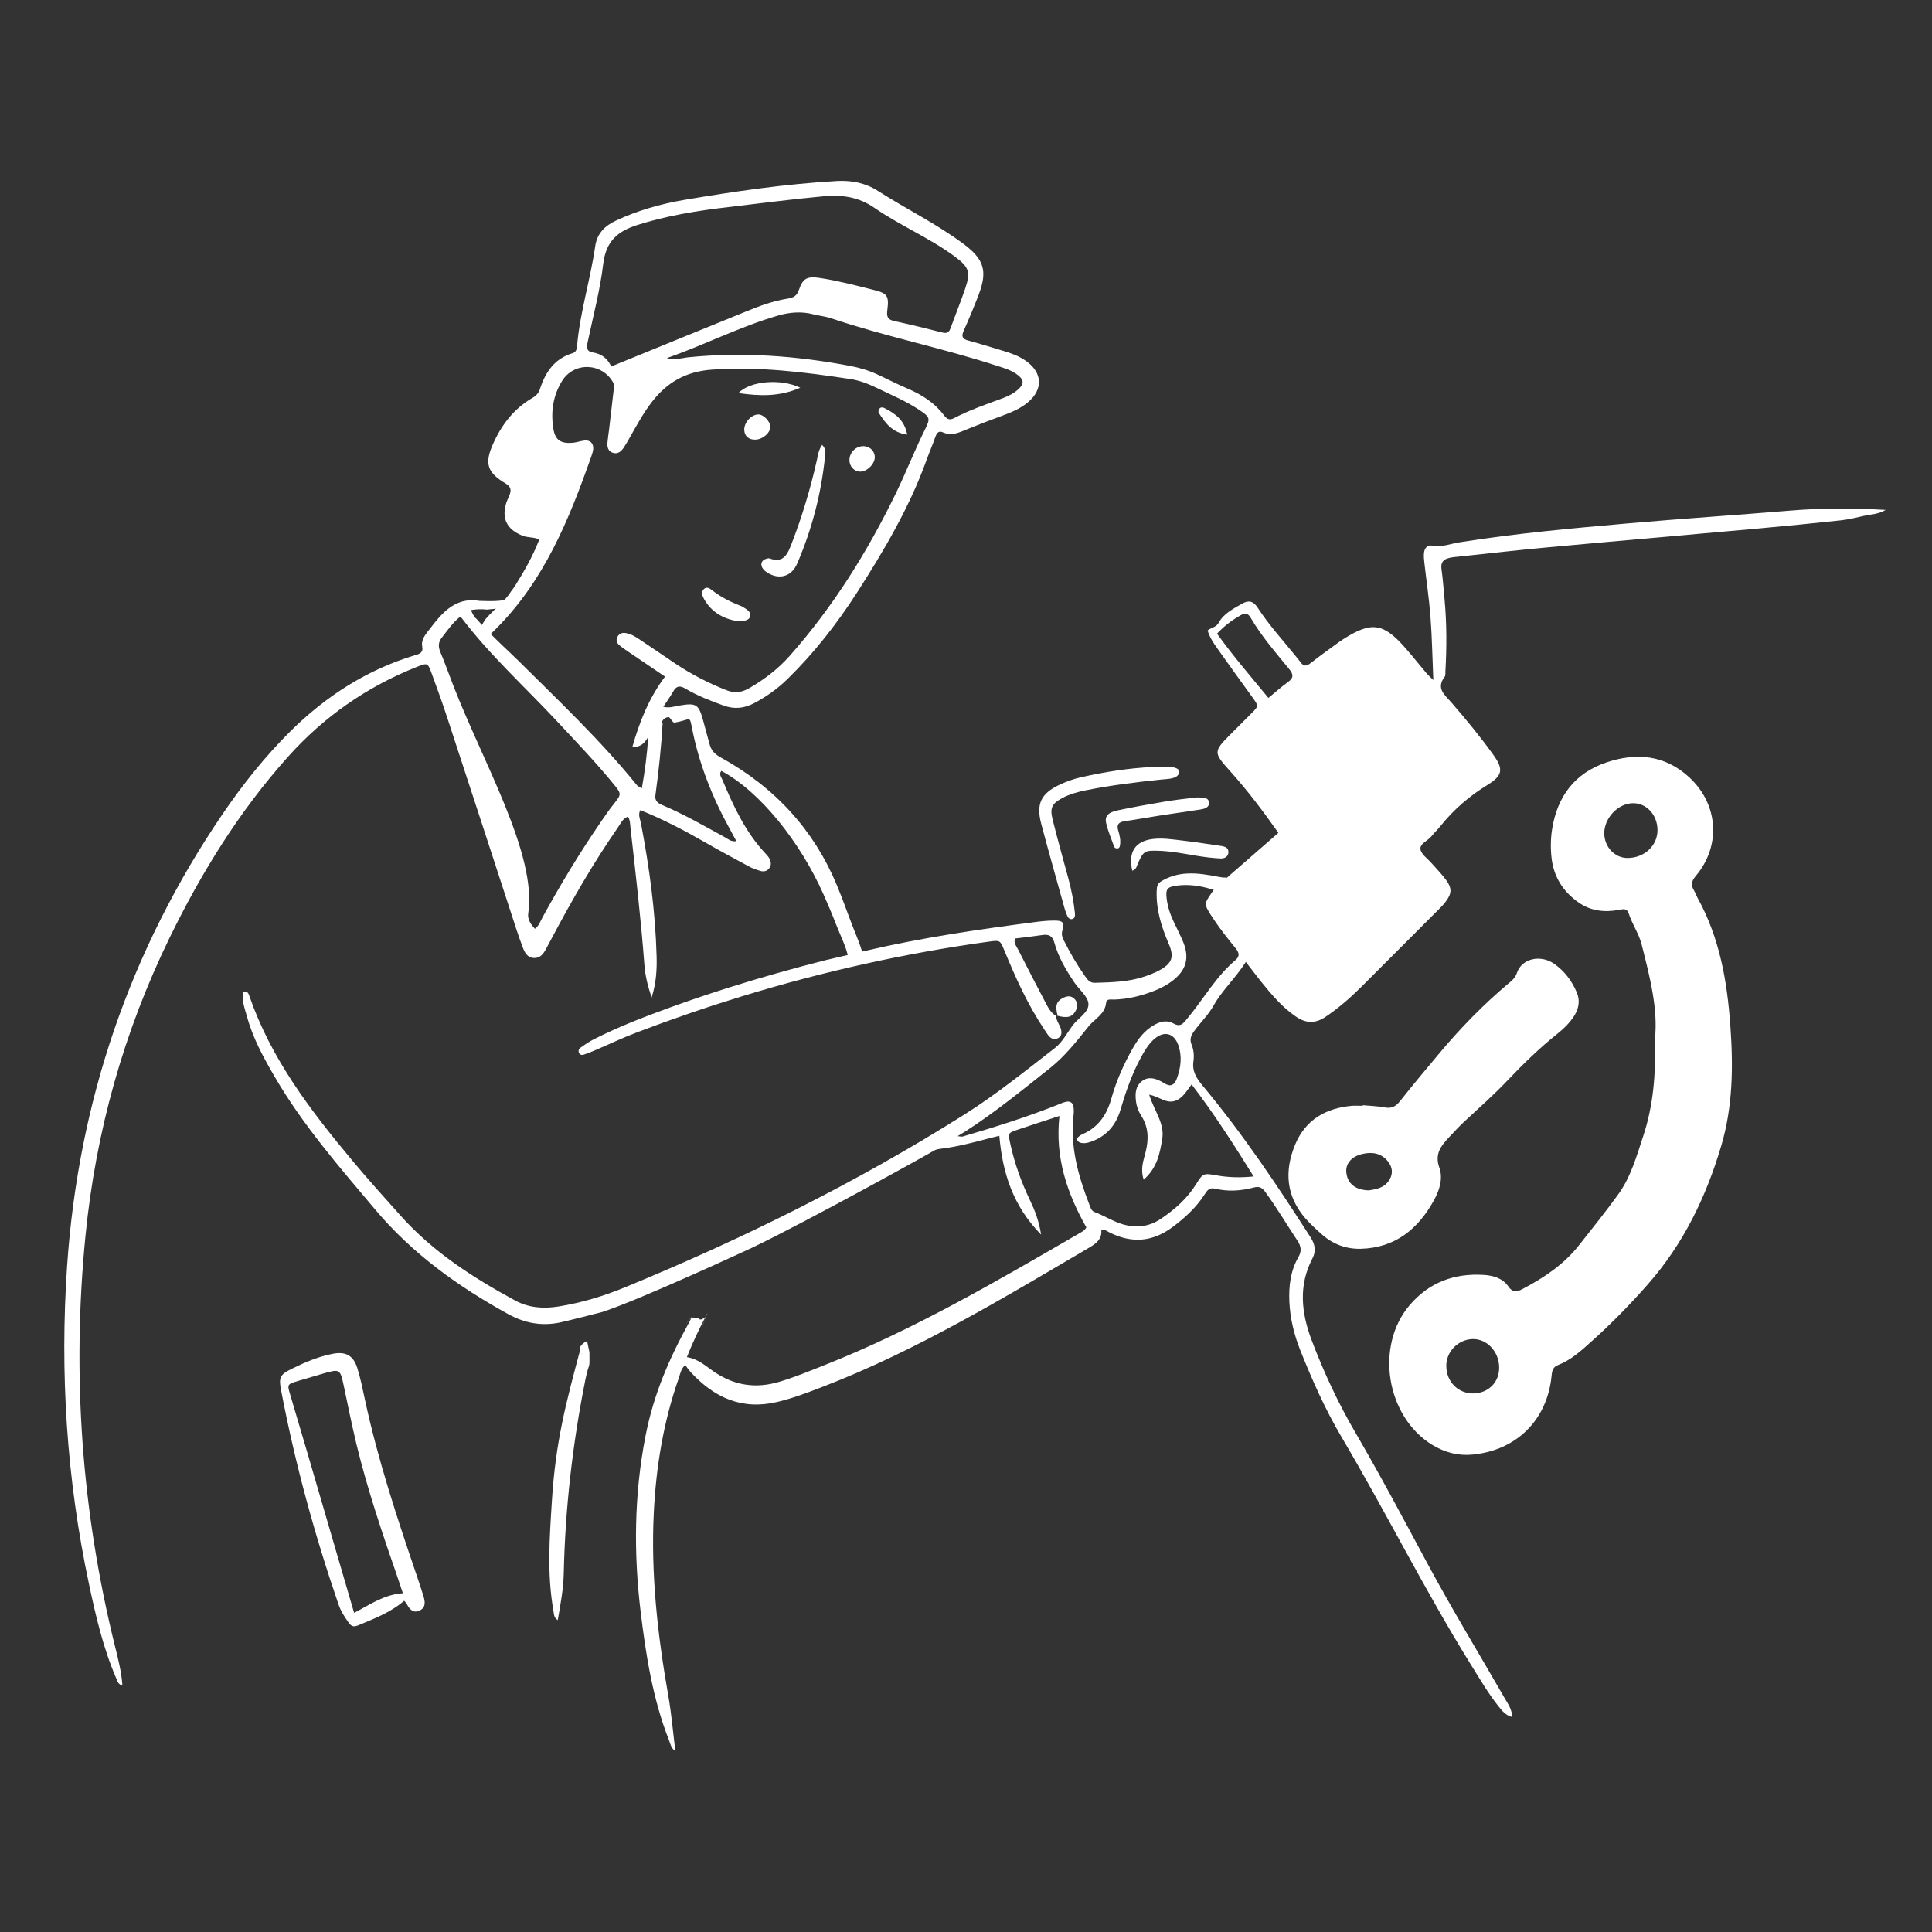<svg xmlns="http://www.w3.org/2000/svg" viewBox="0 0 250 250" width="250" height="250" preserveAspectRatio="xMidYMid meet" style="width: 100%; height: 100%; transform: translate3d(0px, 0px, 0px); content-visibility: visible;"><rect x="0" y="0" width="250" height="250" fill="#333333" stroke="none"/><defs><clipPath id="__lottie_element_89"><rect width="250" height="250" x="0" y="0"/></clipPath></defs><g clip-path="url(#__lottie_element_89)"><g transform="matrix(1,0,0,1,7.492,65.483)" opacity="1" style="display: block;"><g opacity="1" transform="matrix(1,0,0,1,118.38,80.68)"><path fill="rgb(255,255,255)" fill-opacity="1" d=" M-50.555,28.97 C-50.625,29.32 -50.62,27.88 -50.71,28.19 C-52.69,35.55 -53.98,40.45 -54.46,48.09 C-54.76,52.81 -55.1,57.54 -54.26,62.25 C-54.19,62.68 -54.22,63.16 -53.7,63.48 C-53.33,61.38 -52.96,59.37 -52.92,57.33 C-52.73,48.92 -51.77,40.59 -50.12,32.34 C-49.61,29.82 -49.56,31.375 -49.6,28.795 C-49.6,28.775 -49.895,27.49 -49.895,27.41 C-49.975,27.3 -51.497,28.212 -50.555,28.97z M-14.141,-22.514 C-14.341,-23.704 -14.074,-21.967 -14.204,-22.557 C-14.49,-23.892 -15.358,-25.723 -16.042,-27.622 C-16.611,-29.2 -17.199,-30.704 -17.61,-31.686 C-20.548,-38.714 -25.52,-44.25 -32.66,-48.18 C-33.42,-48.6 -33.85,-49.09 -34.06,-49.88 C-34.32,-50.87 -34.59,-51.85 -34.86,-52.83 C-35.46,-55.06 -35.76,-55.24 -38,-54.86 C-38.67,-54.74 -39.34,-54.48 -40.21,-54.75 C-40.46,-54.8 -41.41,-54.97 -41.63,-54.84 C-41.92,-54.67 -41.98,-54.28 -42,-53.94 C-42.04,-53.16 -41.98,-52.13 -41.98,-51.35 C-41.98,-51.27 -41.98,-51.19 -41.99,-51.11 C-41.99,-51.11 -41.98,-51.11 -41.98,-51.11 C-41.98,-51.03 -41.99,-50.94 -42,-50.86 C-42.12,-48.6 -42.42,-46.44 -42.82,-44.15 C-43.16,-44.36 -43.34,-44.42 -43.44,-44.54 C-48.19,-50.41 -53.68,-55.58 -59.02,-60.89 C-59.03,-60.89 -59.05,-60.9 -59.06,-60.91 C-59.12,-60.97 -59.2,-61.05 -59.27,-61.12 C-59.27,-61.12 -59.72,-61.56 -59.72,-61.56 C-60.89,-62.67 -62.76,-64.41 -64.21,-66.08 C-64.36,-66.19 -64.48,-66.34 -64.59,-66.53 C-64.6,-66.53 -64.6,-66.54 -64.6,-66.54 C-64.72,-66.74 -64.83,-66.97 -64.93,-67.22 C-64.17,-67.34 -63.55,-67.36 -62.86,-67.28 C-62.52,-67.33 -62.16,-67.34 -61.83,-67.38 C-61.41,-67.43 -60.55,-68.22 -59.92,-68.71 C-60.93,-68.31 -62.51,-68.37 -63.81,-68.41 C-66.41,-68.87 -68.12,-67.47 -69.61,-65.61 C-69.95,-65.19 -70.28,-64.76 -70.61,-64.33 C-71.01,-63.8 -71.37,-63.21 -71.24,-62.52 C-71.07,-61.66 -71.63,-61.54 -72.23,-61.36 C-78.44,-59.47 -83.73,-56.06 -88.32,-51.51 C-91.61,-48.24 -94.48,-44.63 -97.08,-40.81 C-109.09,-23.14 -115.73,-3.62 -117.19,17.66 C-118.13,31.5 -117.25,45.23 -114.36,58.8 C-113.48,62.96 -112.52,67.11 -110.82,71.04 C-110.67,71.39 -110.59,71.79 -110.03,71.95 C-110.16,70.17 -110.57,68.54 -110.98,66.92 C-115.32,49.41 -116.59,31.68 -114.81,13.73 C-113.47,0.24 -109.87,-12.63 -103.92,-24.83 C-99.8,-33.27 -94.9,-41.2 -88.61,-48.23 C-83.97,-53.42 -78.41,-57.29 -71.95,-59.86 C-70.55,-60.41 -70.53,-60.41 -70.03,-59.06 C-69.33,-57.15 -68.63,-55.23 -68,-53.3 C-64.99,-44.13 -62,-34.95 -59.01,-25.78 C-58.76,-25.04 -58.51,-24.31 -58.23,-23.58 C-57.97,-22.88 -57.62,-22.23 -56.76,-22.2 C-55.99,-22.17 -55.58,-22.71 -55.25,-23.31 C-54.99,-23.78 -54.75,-24.26 -54.49,-24.73 C-51.88,-29.66 -49.1,-34.49 -45.92,-39.08 C-45.57,-39.59 -45.31,-40.23 -44.61,-40.5 C-44.32,-40.01 -44.34,-39.52 -44.29,-39.05 C-43.62,-33.15 -42.94,-27.26 -42.49,-21.34 C-42.39,-19.97 -42.08,-18.65 -41.55,-17.08 C-40.94,-19.05 -40.86,-20.75 -40.91,-22.48 C-41.07,-28.25 -41.85,-33.94 -42.93,-39.61 C-43.04,-40.17 -43.34,-40.73 -43.02,-41.33 C-40.16,-40.19 -37.46,-38.78 -34.82,-37.27 C-32.89,-36.16 -30.94,-35.11 -28.99,-34.06 C-28.52,-33.8 -28,-33.62 -27.49,-33.47 C-27.07,-33.34 -26.63,-33.42 -26.35,-33.79 C-26.01,-34.22 -26.1,-34.7 -26.35,-35.14 C-26.47,-35.34 -26.64,-35.52 -26.8,-35.7 C-29.4,-38.46 -30.96,-41.83 -32.4,-45.27 C-32.55,-45.62 -32.88,-45.99 -32.53,-46.41 C-27.543,-43.76 -22.339,-37.237 -19.334,-30.483 C-18.827,-29.343 -18.26,-28.028 -17.749,-26.708 C-17.117,-25.075 -16.358,-23.61 -16.109,-22.279 C-15.981,-22.137 -14.843,-20.942 -14.463,-22.442 C-13.98,-22.84 -14.101,-21.724 -14.141,-22.514z M-46.5,-42.06 C-47.06,-41.36 -47.57,-40.61 -48.08,-39.87 C-50.83,-35.87 -53.34,-31.72 -55.67,-27.46 C-55.95,-26.95 -56.13,-26.36 -56.65,-25.98 C-57.22,-26.55 -57.63,-27.26 -57.52,-27.96 C-56.36,-35.58 -63.38,-47.53 -67.23,-57.49 C-67.79,-58.94 -68.31,-60.41 -68.91,-61.84 C-69.19,-62.53 -69.15,-63.09 -68.69,-63.67 C-67.96,-64.6 -67.29,-65.59 -66.4,-66.3 C-66.23,-66.23 -66.16,-66.22 -66.12,-66.18 C-62.46,-61.36 -57.97,-57.3 -53.85,-52.89 C-51.36,-50.22 -48.83,-47.59 -46.51,-44.75 C-45.41,-43.4 -45.43,-43.41 -46.5,-42.06z M-31.43,-38.88 C-31.16,-38.38 -30.89,-37.88 -30.59,-37.32 C-31.26,-37.21 -31.62,-37.57 -32.01,-37.79 C-34.69,-39.25 -37.33,-40.79 -40.14,-41.97 C-40.75,-42.23 -41.17,-42.53 -41.06,-43.28 C-40.64,-46.36 -40.31,-49.45 -40.13,-52.56 C-40.372,-52.788 -39.91,-53.34 -39.38,-53.37 C-39.15,-53.39 -38.848,-52.618 -38.608,-52.658 C-36.388,-53.008 -36.69,-53.74 -36.29,-51.75 C-35.37,-47.2 -33.68,-42.94 -31.43,-38.88z M105.77,-80.09 C98.78,-79.51 91.78,-79.05 84.8,-78.44 C77.51,-77.8 70.23,-77.14 63,-75.99 C61.83,-75.81 60.7,-75.32 59.46,-75.56 C58.81,-75.69 58.46,-75.21 58.39,-74.61 C58.35,-74.19 58.39,-73.77 58.44,-73.35 C58.7,-71.03 59.05,-68.71 59.23,-66.38 C59.43,-63.78 59.47,-61.17 59.6,-58.16 C59.12,-58.64 58.91,-58.82 58.73,-59.03 C57.8,-60.13 56.91,-61.26 55.96,-62.34 C53.12,-65.58 51.58,-65.78 47.91,-63.43 C47.76,-63.33 47.61,-63.24 47.46,-63.13 C46.21,-62.21 44.93,-61.31 43.71,-60.35 C43.16,-59.91 42.79,-59.93 42.4,-60.5 C42.23,-60.74 42.03,-60.96 41.84,-61.2 C40.15,-63.3 38.32,-65.29 36.85,-67.56 C36.32,-68.36 35.72,-68.54 34.88,-68.06 C33.73,-67.4 32.49,-66.79 31.84,-65.6 C31.5,-64.97 30.83,-64.95 30.39,-64.58 C30.68,-63.65 31.16,-62.95 31.64,-62.27 C33.13,-60.16 34.64,-58.07 36.15,-55.99 C37.01,-54.8 37.02,-54.81 36.04,-53.83 C35.19,-52.98 34.34,-52.13 33.49,-51.28 C31.11,-48.89 31.1,-48.83 33.32,-46.36 C35.56,-43.87 37.57,-41.2 39.55,-38.39 C37.58,-36.68 31.676,-31.526 31.24,-31.15 C31.24,-31.13 31.23,-31.1 31.23,-31.1 C29.92,-29.1 29.726,-29.396 31.21,-27.16 C32.069,-25.866 33.05,-24.65 34.03,-23.44 C34.5,-22.86 34.57,-22.41 33.98,-21.91 C31.43,-19.75 29.82,-16.82 27.71,-14.3 C27.21,-13.7 26.88,-13.23 25.98,-13.72 C24.91,-14.31 23.88,-13.85 22.96,-13.2 C21.96,-12.49 21.27,-11.51 20.67,-10.46 C19.52,-8.41 18.57,-6.28 17.94,-4.02 C17.36,-1.94 16.27,-0.32 14.25,0.58 C14.09,0.66 13.92,0.73 13.79,0.85 C13.62,1 13.38,1.17 13.56,1.44 C13.65,1.57 13.82,1.68 13.98,1.72 C14.53,1.84 15.04,1.69 15.55,1.48 C17.42,0.74 18.55,-0.66 19.11,-2.54 C19.79,-4.85 20.57,-7.11 21.71,-9.23 C22.19,-10.13 22.7,-11.02 23.48,-11.71 C24.75,-12.81 26.02,-12.51 26.59,-10.95 C27.12,-9.47 26.93,-7.99 26.39,-6.55 C26.11,-5.8 25.63,-5.48 24.86,-5.95 C24.71,-6.04 24.55,-6.13 24.39,-6.22 C23.55,-6.66 22.68,-6.89 21.86,-6.24 C21.08,-5.62 21.01,-4.71 21.11,-3.78 C21.18,-3.05 21.43,-2.37 21.82,-1.76 C22.76,-0.29 22.78,1.27 22.37,2.91 C22.1,4 21.66,5.08 22.12,6.48 C23.86,4.97 24.21,3.1 24.52,1.21 C24.85,-0.82 23.48,-2.4 22.83,-4.52 C24.16,-4.25 25.01,-3.35 26.14,-3.7 C27.2,-4.04 27.64,-4.98 28.32,-5.84 C31.23,-2.06 33.73,1.86 36.35,6.07 C34.58,6.25 33.07,6.2 31.55,5.93 C29.89,5.63 29.78,5.64 28.92,7.04 C27.76,8.92 26.16,10.33 24.35,11.55 C22.86,12.55 21.28,12.76 19.55,12.3 C18.2,11.93 17.04,11.15 15.75,10.67 C15.32,10.5 15.22,10.05 15.07,9.66 C13.63,5.94 12.57,2.15 13.05,-1.91 C13.09,-2.26 13.09,-2.63 13.03,-2.98 C12.95,-3.47 12.59,-3.7 12.11,-3.6 C11.71,-3.52 11.32,-3.34 10.93,-3.18 C6.92,-1.59 2.81,-0.3 -1.33,0.91 C-1.56,0.98 -3.79,0.48 -3.99,0.51 C-5.62,0.76 -5.67,1.22 -7.18,2.01 C-7.35,2.1 -7.52,2.2 -7.62,2.37 C-7.72,2.53 -7.73,2.77 -7.59,2.89 C-7.5,2.97 -7.38,2.99 -7.27,3.01 C-6.74,3.08 -6.2,3.06 -5.68,2.94 C-5.17,2.69 -4.64,2.54 -4.04,2.47 C-2.08,2.23 -0.16,1.74 1.75,1.23 C2.26,1.09 2.78,0.97 3.44,0.81 C3.85,5.56 5.17,9.86 8.85,13.6 C8.55,11.76 8.03,10.45 7.41,9.16 C6.27,6.77 5.38,4.3 4.83,1.7 C4.57,0.46 4.58,0.43 5.78,0.03 C7.52,-0.56 9.27,-1.12 11.22,-1.76 C10.62,3.63 12.22,8.27 14.7,12.66 C14.47,13.09 14.07,13.26 13.72,13.47 C3.03,19.66 -7.63,25.91 -19.15,30.47 C-21.11,31.25 -23.04,32.05 -25.06,32.65 C-27.99,33.52 -30.72,33.16 -33.3,31.46 C-34.44,30.71 -35.44,29.7 -36.99,29.45 C-36.268,27.621 -35.462,25.921 -34.608,24.282 C-33.949,23.017 -34.622,24.4 -34.685,24.633 C-35.402,26.633 -35.095,25.625 -34.645,24.515 C-34.615,24.135 -35.073,24.747 -35.373,24.537 C-35.473,24.467 -35.478,24.332 -35.598,24.352 C-36.068,24.412 -36.038,24.198 -36.308,24.488 C-36.288,24.498 -36.08,24.132 -36.06,24.152 C-36.45,24.692 -36.363,24.172 -36.713,24.652 C-38.059,26.513 -35.588,22.93 -36.675,24.905 C-39.302,29.68 -41.289,34.229 -42.35,39.69 C-43.82,47.23 -43.89,54.82 -42.97,62.43 C-42.28,68.09 -41.4,73.71 -39.29,79.06 C-39.11,79.51 -39.06,80.03 -38.48,80.43 C-38.79,77.97 -38.98,75.64 -39.38,73.35 C-40.77,65.47 -41.67,57.56 -41.27,49.55 C-40.98,43.66 -40.03,37.87 -38.08,32.28 C-37.86,31.67 -37.78,30.99 -37.21,30.47 C-36.99,30.76 -36.79,31.06 -36.56,31.32 C-33.52,34.66 -29.9,36.34 -25.3,35.25 C-23.25,34.77 -21.3,34.01 -19.34,33.26 C-7.2,28.57 3.88,21.85 15.05,15.29 C15.95,14.76 16.77,14.17 16.63,12.97 C17.14,12.91 17.42,13.18 17.73,13.33 C20.58,14.75 23.26,14.55 25.84,12.63 C27.44,11.44 28.89,10.11 29.98,8.43 C30.31,7.9 30.61,7.46 31.39,7.65 C33.05,8.06 34.73,7.93 36.37,7.5 C37.08,7.31 37.46,7.52 37.86,8.08 C39.34,10.12 40.63,12.28 42.02,14.38 C42.51,15.13 42.58,15.75 42.13,16.53 C41.11,18.3 40.89,20.25 40.97,22.26 C41.07,24.45 41.58,26.53 42.38,28.55 C43.92,32.4 45.59,36.18 47.7,39.75 C53.47,49.5 58.51,59.66 64.49,69.29 C65.63,71.12 66.72,72.99 68.07,74.68 C68.51,75.22 68.93,75.79 69.81,76.02 C69.77,75.01 69.27,74.34 68.86,73.63 C65.51,67.81 62.02,62.07 58.84,56.16 C55.78,50.46 52.74,44.74 49.48,39.15 C47.27,35.36 45.42,31.39 43.87,27.3 C42.53,23.77 42.11,20.2 43.96,16.67 C44.45,15.72 44.3,14.86 43.73,13.97 C39.39,7.21 34.93,0.53 29.77,-5.65 C28.97,-6.62 28.36,-7.52 28.56,-8.85 C28.66,-9.56 28.6,-10.31 28.32,-10.98 C28.02,-11.7 28.26,-12.21 28.68,-12.78 C29.5,-13.89 30.5,-14.85 31.18,-16.07 C32.3,-18.05 34.01,-19.6 35.34,-21.69 C36.06,-20.76 36.66,-19.96 37.28,-19.18 C38.64,-17.5 40.02,-15.84 41.83,-14.61 C43.14,-13.72 44.34,-13.7 45.65,-14.58 C47.3,-15.7 48.8,-16.99 50.2,-18.38 C53.51,-21.68 56.81,-25 60.12,-28.31 C60.5,-28.69 60.89,-29.07 61.21,-29.5 C61.99,-30.54 62.03,-31.22 61.26,-32.28 C60.69,-33.06 60.01,-33.74 59.38,-34.46 C58.87,-35.05 58.06,-35.59 57.94,-36.24 C57.81,-36.99 58.87,-37.35 59.35,-37.94 C59.72,-38.41 60.17,-38.82 60.54,-39.29 C62.25,-41.42 64.27,-43.16 66.6,-44.59 C68.58,-45.81 68.71,-46.62 67.35,-48.51 C65.67,-50.85 63.83,-53.07 61.95,-55.25 C61.11,-56.21 59.9,-57.07 61.06,-58.58 C61.19,-58.74 61.15,-59.05 61.16,-59.28 C61.34,-62.4 61.34,-65.52 61.05,-68.63 C60.92,-69.94 60.84,-71.26 60.65,-72.57 C60.54,-73.41 60.93,-73.8 61.66,-73.97 C62.07,-74.07 62.49,-74.1 62.9,-74.14 C66.78,-74.55 70.65,-75 74.53,-75.35 C83.55,-76.18 92.57,-76.95 101.58,-77.77 C105.16,-78.09 108.74,-78.45 112.32,-78.83 C113.33,-78.94 114.32,-79.19 115.31,-79.41 C116.22,-79.62 117.19,-79.61 118.13,-80.18 C113.92,-80.43 109.85,-80.43 105.77,-80.09z M40.77,-57.89 C39.94,-57.3 39.19,-56.61 38.26,-55.85 C35.97,-58.64 33.67,-61.3 31.61,-64.17 C32.64,-65.26 33.61,-65.95 34.66,-66.55 C35.23,-66.87 35.59,-66.86 35.96,-66.23 C37.36,-63.84 39.18,-61.75 40.92,-59.62 C41.52,-58.9 41.55,-58.45 40.77,-57.89z"/></g><g opacity="1" transform="matrix(1,0,0,1,193.587,77.397)"><path fill="rgb(255,255,255)" fill-opacity="1" d=" M22.83,-10.115 C22.42,-15.915 21.44,-21.525 18.59,-26.685 C18.42,-26.995 18.31,-27.345 18.12,-27.655 C17.7,-28.355 17.78,-28.845 18.36,-29.535 C21.66,-33.455 21.27,-38.815 17.51,-42.295 C14.34,-45.215 10.65,-45.525 6.77,-44.215 C2.7,-42.835 0.45,-39.835 -0.23,-35.635 C-0.43,-34.395 -0.45,-33.125 -0.31,-31.875 C-0.03,-29.395 1.19,-27.485 3.22,-26.075 C4.8,-24.985 6.56,-24.805 8.39,-25.135 C8.96,-25.245 9.46,-25.385 9.68,-24.665 C10.12,-23.295 10.98,-22.095 11.34,-20.695 C12.4,-16.505 13.5,-12.325 13.06,-8.375 C13.2,-3.835 12.85,0.215 11.55,4.135 C10.69,6.745 9.95,9.435 8.3,11.695 C6.69,13.925 4.96,16.075 3.25,18.245 C1.28,20.745 -1.3,22.465 -4.08,23.925 C-4.79,24.305 -5.34,24.415 -5.9,23.585 C-6.63,22.535 -7.82,22.175 -9.05,22.095 C-12.87,21.845 -16.14,23.045 -18.66,25.995 C-23.21,31.315 -21.69,40.495 -15.7,44.115 C-14.11,45.065 -12.39,45.525 -10.54,45.345 C-4.83,44.805 -0.84,40.835 -0.3,35.105 C-0.24,34.455 -0.12,34.005 0.56,33.745 C2.21,33.095 3.51,31.915 4.8,30.755 C7.4,28.435 9.82,25.955 12.12,23.345 C16.74,18.115 19.69,12.005 21.65,5.385 C23.15,0.315 23.21,-4.865 22.83,-10.115z M-10.28,37.425 C-12.33,37.525 -13.93,35.965 -13.93,33.855 C-13.94,32.015 -12.39,30.445 -10.53,30.395 C-8.69,30.345 -7.12,31.995 -7.09,34.025 C-7.05,35.905 -8.39,37.325 -10.28,37.425z M9.52,-31.855 C7.87,-31.855 6.54,-33.265 6.51,-35.025 C6.49,-37.015 8.29,-38.925 10.22,-38.945 C11.98,-38.965 13.38,-37.445 13.4,-35.495 C13.42,-33.465 11.71,-31.855 9.52,-31.855z"/></g><g opacity="1" transform="matrix(1,0,0,1,38.1,127.23)"><path fill="rgb(255,255,255)" fill-opacity="1" d=" M9.19,13.77 C8.92,12.91 8.64,12.06 8.35,11.21 C5.78,3.67 3.28,-3.89 1.61,-11.69 C1.32,-13.04 1.05,-14.39 0.64,-15.7 C0.12,-17.33 -0.87,-17.86 -2.55,-17.53 C-4.38,-17.17 -6.1,-16.45 -7.76,-15.63 C-9.36,-14.84 -9.55,-14.52 -9.22,-12.81 C-7.42,-3.39 -4.9,5.85 -1.78,14.92 C-1.49,15.77 -1,16.53 -0.47,17.26 C-0.15,17.7 0.14,17.86 0.72,17.62 C2.81,16.74 4.94,15.95 6.71,14.42 C6.83,14.57 6.97,14.69 7.05,14.85 C7.41,15.57 7.93,16.09 8.75,15.67 C9.55,15.26 9.41,14.49 9.19,13.77z M0.23,15.99 C-1.79,9.07 -3.76,2.3 -5.74,-4.46 C-6.5,-7.05 -7.27,-9.63 -8.03,-12.21 C-8.44,-13.58 -8.44,-13.59 -7.02,-14.02 C-5.93,-14.35 -4.84,-14.67 -3.75,-14.98 C-1.59,-15.6 -1.57,-15.57 -1.09,-13.3 C-0.56,-10.78 -0.05,-8.26 0.55,-5.76 C1.97,0.06 3.89,5.73 5.85,11.39 C6.06,12.01 6.26,12.63 6.54,13.45 C4.08,13.62 2.26,14.94 0.23,15.99z"/></g></g><g transform="matrix(1,0,0,1,165.922,123.243)" opacity="1" style="display: block;"><g opacity="1" transform="matrix(1,0,0,1,19.415,19.32)"><path fill="rgb(255,255,255)" fill-opacity="1" d=" M18.715,-14.1 C18.085,-15.62 17.105,-16.92 15.755,-17.86 C14.005,-19.07 11.555,-18.55 10.935,-16.63 C10.735,-16.02 10.275,-15.65 9.815,-15.27 C6.595,-12.56 3.675,-9.56 0.975,-6.34 C-0.765,-4.27 -2.495,-2.2 -4.165,-0.09 C-4.715,0.6 -5.245,0.91 -6.135,0.74 C-7.075,0.56 -8.035,0.54 -8.995,0.45 C-8.995,0.45 -8.995,0.53 -8.995,0.53 C-9.475,0.53 -9.955,0.49 -10.435,0.53 C-13.795,0.84 -16.385,2.32 -17.735,5.52 C-19.165,8.95 -18.925,12.21 -16.415,15.1 C-15.745,15.86 -14.985,16.55 -14.225,17.22 C-12.805,18.46 -11.125,19.07 -9.265,19.03 C-4.785,18.91 -1.825,16.47 0.245,12.7 C0.965,11.38 1.395,9.89 0.915,8.54 C0.275,6.74 1.135,5.7 2.175,4.59 C2.795,3.94 3.395,3.27 4.055,2.65 C5.975,0.86 7.965,-0.88 9.775,-2.8 C11.805,-4.93 13.905,-6.98 16.205,-8.81 C17.005,-9.45 17.735,-10.16 18.305,-11.02 C18.935,-11.98 19.165,-13.02 18.715,-14.1z M-5.525,10.07 C-6.175,11.18 -7.315,11.33 -8.205,11.47 C-9.985,11.43 -10.995,10.56 -11.125,9.13 C-11.235,7.98 -10.405,7.04 -8.955,6.74 C-7.705,6.47 -6.565,6.68 -5.735,7.73 C-5.175,8.43 -5.045,9.25 -5.525,10.07z"/></g></g><g transform="matrix(1,0,0,1,30.982,98.775)" opacity="1" style="display: block;"><g opacity="1" transform="matrix(1,0,0,1,64.6,43.513)"><path fill="rgb(255,255,255)" fill-opacity="1" d=" M41.06,-10.865 C41.06,-10.865 41.06,-10.845 41.06,-10.845 C41.08,-10.835 41.11,-10.815 41.13,-10.805 C41.13,-10.805 41.06,-10.865 41.06,-10.865z M62.99,-28.735 C62.73,-28.715 62.46,-28.765 62.17,-28.815 C60.81,-29.075 59.46,-29.325 58.07,-29.255 C56.84,-29.205 55.7,-28.865 54.66,-28.235 C54.18,-27.935 54.11,-27.595 54.09,-26.945 C54.02,-24.525 54.71,-22.355 55.64,-20.185 C56.41,-18.405 56.07,-17.595 54.34,-16.675 C53.76,-16.375 53.14,-16.135 52.52,-15.925 C50.44,-15.225 48.28,-15.175 46.12,-15.115 C45.45,-15.095 45.17,-15.475 44.85,-15.925 C43.81,-17.395 42.9,-18.945 42.1,-20.555 C41.89,-20.965 41.73,-21.345 41.89,-21.895 C42.17,-22.935 41.94,-23.165 40.86,-23.165 C40.08,-23.165 39.3,-23.095 38.53,-22.995 C31.1,-22.035 23.69,-20.955 16.38,-19.245 C16.38,-19.245 12.2,-18.265 12.2,-18.265 C12.2,-18.265 12.16,-18.255 12.16,-18.255 C12.16,-18.255 11.69,-18.145 11.69,-18.145 C11.69,-18.145 11.21,-18.035 11.21,-18.035 C7.079,-16.984 2.978,-15.833 -1.083,-14.556 C-3.707,-13.731 -6.313,-12.853 -8.9,-11.915 C-12.28,-10.685 -15.64,-9.395 -18.84,-7.755 C-19.42,-7.455 -19.97,-7.075 -20.5,-6.695 C-20.7,-6.555 -20.77,-6.275 -20.66,-6.045 C-20.55,-5.795 -20.29,-5.745 -20.06,-5.815 C-19.6,-5.965 -19.16,-6.135 -18.72,-6.325 C-16.85,-7.125 -15.01,-8.005 -13.1,-8.725 C-8.605,-10.434 -4.07,-11.991 0.505,-13.391 C10.921,-16.578 21.547,-18.951 32.4,-20.445 C33.83,-20.635 33.82,-20.635 34.37,-19.325 C35.83,-15.775 37.4,-12.285 39.55,-9.075 C39.75,-8.775 39.94,-8.465 40.17,-8.195 C40.48,-7.855 40.87,-7.735 41.31,-7.945 C41.76,-8.165 41.82,-8.575 41.73,-9.015 C41.6,-9.655 41.09,-10.165 41.06,-10.845 C40.38,-11.245 40.03,-11.925 39.69,-12.585 C38.49,-14.865 37.31,-17.155 36.14,-19.455 C35.93,-19.865 35.57,-20.245 35.75,-20.845 C36.92,-20.985 38.11,-21.115 39.29,-21.295 C40.12,-21.415 40.61,-21.205 40.85,-20.305 C41.37,-18.435 42.35,-16.785 43.42,-15.185 C44.05,-14.235 45.2,-13.355 45.26,-12.395 C45.33,-11.295 43.92,-10.545 43.21,-9.595 C42.47,-8.585 41.89,-7.415 40.88,-6.645 C37.04,-3.675 33.26,-0.615 29.14,1.975 C15.25,10.725 0.61,17.975 -14.55,24.225 C-17.37,25.395 -20.3,26.295 -23.33,26.775 C-25.29,27.085 -27.17,26.945 -28.93,25.995 C-34.38,23.035 -39.56,19.705 -43.74,15.025 C-45.86,12.655 -47.99,10.295 -50.02,7.855 C-55.42,1.385 -60.5,-5.275 -63.3,-13.365 C-63.41,-13.685 -63.52,-14.095 -64.08,-13.945 C-64.35,-12.865 -63.92,-11.835 -63.64,-10.815 C-62.89,-8.015 -61.51,-5.485 -60.06,-2.995 C-56.42,3.265 -51.7,8.685 -47.06,14.195 C-42.22,19.945 -36.29,24.205 -29.77,27.785 C-27.68,28.925 -25.52,29.325 -23.18,28.855 C-22.2,28.655 -17.84,27.535 -17.65,27.485 C-12.66,25.865 1.73,19.165 1.74,19.165 C9.31,15.525 24.94,6.835 25.3,6.595 C26.26,5.975 29.23,4.185 29.32,4.125 C33.16,1.665 36.69,-1.235 40.26,-4.055 C42.2,-5.595 43.73,-7.535 45.26,-9.455 C46.05,-10.455 47.41,-11.025 47.55,-12.555 C47.6,-13.085 48.22,-12.935 48.6,-12.945 C50.42,-13.005 52.16,-13.435 53.84,-14.105 C54.68,-14.435 55.47,-14.855 56.19,-15.415 C57.91,-16.765 58.35,-18.315 57.54,-20.345 C57.18,-21.235 56.73,-22.085 56.32,-22.955 C55.85,-23.935 55.51,-24.955 55.38,-26.035 C55.24,-27.245 55.45,-27.515 56.68,-27.685 C58.24,-27.895 59.77,-27.665 61.24,-27.205 C61.9,-27.055 61.9,-27.055 62.86,-27.025 C63.29,-27.015 63.92,-27.135 64.1,-27.585 C64.35,-28.205 63.77,-28.615 62.99,-28.735z"/></g><g opacity="1" transform="matrix(1,0,0,1,112.479,10.224)"><path fill="rgb(255,255,255)" fill-opacity="1" d=" M9.106,-8.988 C8.92,-8.183 7.624,-8.21 6.849,-8.13 C3.569,-7.79 0.297,-7.388 -2.938,-6.74 C-3.999,-6.527 -5.041,-6.247 -6,-5.733 C-7.34,-5.014 -7.63,-4.472 -7.255,-2.962 C-6.618,-0.404 -5.908,2.136 -5.216,4.68 C-4.822,6.129 -4.534,7.597 -4.375,9.09 C-4.337,9.447 -4.321,9.884 -4.795,9.939 C-5.1,9.974 -5.31,9.686 -5.415,9.38 C-5.494,9.154 -5.599,8.934 -5.663,8.704 C-6.69,5.009 -7.742,1.321 -8.724,-2.385 C-9.409,-4.973 -8.765,-6.322 -6.347,-7.458 C-5.485,-7.863 -4.568,-8.197 -3.641,-8.407 C-0.539,-9.109 2.599,-9.614 5.782,-9.755 C6.905,-9.805 9.409,-9.974 9.106,-8.988z"/></g><g opacity="1" transform="matrix(1,0,0,1,118.719,7.702)"><path fill="rgb(255,255,255)" fill-opacity="1" d=" M6.77,-2.509 C6.649,-1.9 6.091,-1.802 5.564,-1.719 C3.85,-1.449 2.131,-1.215 0.417,-0.95 C-1.12,-0.712 -2.65,-0.429 -4.189,-0.209 C-4.956,-0.098 -5.239,0.237 -5.001,1.001 C-4.805,1.63 -4.661,2.277 -4.78,2.943 C-4.808,3.105 -4.862,3.292 -5.103,3.307 C-5.303,3.319 -5.467,3.26 -5.531,3.082 C-5.893,2.07 -6.331,1.074 -6.567,0.032 C-6.77,-0.867 -6.313,-1.355 -5.095,-1.612 C-3.106,-2.032 -1.103,-2.393 0.902,-2.73 C2.258,-2.958 3.626,-3.12 4.993,-3.273 C5.4,-3.319 5.826,-3.264 6.234,-3.199 C6.554,-3.148 6.747,-2.914 6.77,-2.509z"/></g><g opacity="1" transform="matrix(1,0,0,1,121.491,11.763)"><path fill="rgb(255,255,255)" fill-opacity="1" d=" M-5.957,2.135 C-6.517,-0.252 -5.59,-1.677 -3.354,-1.965 C-2.034,-2.135 -0.73,-1.914 0.572,-1.767 C2.231,-1.579 3.881,-1.306 5.536,-1.072 C6.044,-1 6.518,-0.839 6.484,-0.227 C6.45,0.375 5.922,0.572 5.45,0.548 C4.441,0.499 3.431,0.373 2.433,0.211 C0.784,-0.058 -0.856,-0.393 -2.533,-0.447 C-4.369,-0.506 -4.504,-0.416 -5.24,1.214 C-5.38,1.525 -5.395,1.928 -5.957,2.135z"/></g><g opacity="1" transform="matrix(1,0,0,1,107.014,31.529)"><path fill="rgb(255,255,255)" fill-opacity="1" d=" M-1.195,1.121 C-1.195,1.121 -1.128,1.182 -1.128,1.182 C-1.489,-0.168 -1.314,-0.746 -0.407,-1.189 C0.115,-1.445 0.632,-1.489 1.059,-1.027 C1.466,-0.587 1.489,-0.078 1.215,0.453 C0.777,1.303 0.118,1.488 -1.195,1.121z"/></g></g><g transform="matrix(1,0,0,1,61.743,23.073)" opacity="1" style="display: block;"><g opacity="1" transform="matrix(1,0,0,1,36.76,36.925)"><path fill="rgb(255,255,255)" fill-opacity="1" d=" M34.24,-13.305 C33.34,-13.935 32.33,-14.295 31.29,-14.605 C29.8,-15.055 28.31,-15.515 26.81,-15.925 C26.04,-16.125 25.86,-16.445 26.2,-17.195 C26.88,-18.725 27.53,-20.275 28.13,-21.845 C29.33,-24.995 28.81,-26.475 26.11,-28.485 C22.63,-31.065 18.74,-32.965 15.1,-35.295 C13.47,-36.335 11.72,-36.675 9.79,-36.575 C3.14,-36.195 -3.44,-35.235 -10,-34.125 C-13.03,-33.605 -15.96,-32.765 -18.75,-31.475 C-20.2,-30.805 -21.24,-29.815 -21.48,-28.155 C-22.1,-23.825 -23.45,-19.625 -23.83,-15.255 C-23.87,-14.805 -23.95,-14.425 -24.44,-14.285 C-26.74,-13.585 -27.91,-11.865 -28.62,-9.705 C-28.78,-9.185 -29.08,-8.805 -29.61,-8.505 C-32.03,-7.105 -33.65,-4.965 -34.75,-2.445 C-35.83,0.015 -35.42,1.175 -33.08,2.565 C-32.51,2.905 -32.32,3.285 -32.51,3.885 C-32.63,4.275 -32.85,4.645 -32.98,5.045 C-33.64,7.095 -32.91,8.525 -30.88,9.325 C-30.22,9.595 -29.49,9.465 -28.72,9.805 C-29.55,11.965 -30.64,13.855 -31.81,15.735 C-32,16.035 -32.2,16.315 -32.4,16.565 C-32.41,16.575 -32.42,16.585 -32.42,16.595 C-33.01,17.585 -34.37,18.715 -35.16,19.545 C-35.27,19.665 -35.38,19.785 -35.46,19.885 C-35.46,19.885 -35.74,20.145 -35.87,20.415 C-36.51,21.415 -36.29,21.555 -35.25,22.075 C-35.09,22.205 -34.65,21.685 -34.32,21.365 C-28.07,15.125 -24.86,7.205 -22,-0.905 C-21.88,-1.245 -21.76,-1.595 -21.74,-1.945 C-21.7,-2.645 -22.16,-3.075 -22.87,-2.995 C-23.4,-2.935 -23.92,-2.735 -24.45,-2.695 C-25.94,-2.585 -26.65,-3.055 -26.89,-4.465 C-27.26,-6.655 -26.95,-8.805 -25.77,-10.705 C-24.23,-13.195 -20.63,-13.075 -19.19,-10.545 C-19,-10.205 -19.06,-9.845 -19.1,-9.495 C-19.29,-7.835 -19.49,-6.165 -19.68,-4.495 C-19.75,-3.905 -19.85,-3.315 -19.9,-2.715 C-19.95,-2.135 -19.81,-1.605 -19.2,-1.405 C-18.59,-1.205 -18.16,-1.555 -17.83,-2.015 C-17.53,-2.465 -17.26,-2.935 -17,-3.405 C-16.11,-4.965 -15.26,-6.555 -14.15,-7.985 C-12.19,-10.515 -9.77,-11.925 -6.4,-12.165 C-0.35,-12.595 5.57,-11.855 11.5,-10.955 C12.7,-10.775 13.82,-10.345 14.9,-9.825 C16.84,-8.885 18.85,-8.055 20.63,-6.835 C21.85,-6.005 21.87,-5.805 21.22,-4.485 C19.88,-1.795 18.79,1.005 17.49,3.695 C13.79,11.335 9.33,18.495 3.68,24.875 C2.2,26.545 0.45,27.885 -1.49,29.015 C-2.5,29.605 -3.4,29.755 -4.52,29.305 C-6.88,28.375 -9.1,27.225 -11.2,25.815 C-12.74,24.775 -14.27,23.725 -15.82,22.695 C-16.37,22.325 -16.95,21.995 -17.62,21.905 C-18.07,21.845 -18.45,22.045 -18.64,22.475 C-18.8,22.835 -18.69,23.195 -18.4,23.455 C-18.04,23.765 -17.64,24.035 -17.25,24.305 C-15.71,25.355 -14.18,26.385 -12.45,27.555 C-14.56,30.385 -15.75,33.405 -16.68,36.665 C-15.67,36.675 -15.189,36.285 -14.69,35.465 C-14.69,35.465 -13.886,33.862 -13.886,33.862 C-13.886,33.862 -12.92,31.825 -12.92,31.825 C-12.92,31.825 -12.91,31.815 -12.91,31.815 C-12.35,30.945 -11.82,30.235 -11.38,29.465 C-10.95,28.705 -10.49,28.705 -9.78,29.125 C-8.24,30.045 -6.56,30.685 -4.86,31.305 C-3.45,31.805 -2.19,31.665 -0.89,30.975 C0.71,30.125 2.17,29.085 3.45,27.815 C6.85,24.485 9.77,20.745 12.34,16.765 C15.84,11.315 19.14,5.745 21.36,-0.385 C21.72,-1.405 22.16,-2.395 22.51,-3.405 C22.7,-3.925 22.92,-4.325 23.53,-4.045 C24.65,-3.545 25.62,-4.035 26.62,-4.445 C28.17,-5.075 29.74,-5.675 31.32,-6.255 C32.45,-6.675 33.55,-7.145 34.48,-7.915 C36.51,-9.605 36.41,-11.785 34.24,-13.305z M-19.41,-12.575 C-19.9,-13.645 -20.7,-14.215 -21.77,-14.385 C-22.6,-14.515 -22.62,-14.995 -22.47,-15.685 C-21.75,-19.085 -20.85,-22.465 -20.44,-25.895 C-20.09,-28.735 -18.64,-30.045 -16.09,-30.865 C-12.24,-32.095 -8.29,-32.725 -4.3,-33.195 C-0.2,-33.675 3.9,-34.215 8.02,-34.595 C10.44,-34.825 12.6,-34.525 14.66,-33.095 C17.96,-30.815 21.7,-29.255 24.96,-26.865 C26.85,-25.465 27.15,-24.875 26.39,-22.645 C25.81,-20.935 25.13,-19.275 24.52,-17.585 C24.33,-17.045 24.08,-16.805 23.46,-16.965 C21.37,-17.495 19.28,-18.005 17.17,-18.465 C16.29,-18.655 16.22,-19.125 16.32,-19.895 C16.55,-21.735 16.32,-22.045 14.5,-22.495 C12.23,-23.065 9.97,-23.665 7.66,-24.015 C6,-24.275 5.41,-24.035 4.89,-22.525 C4.61,-21.675 4.16,-21.475 3.37,-21.345 C1.47,-21.045 -0.33,-20.365 -2.1,-19.635 C-7.82,-17.315 -13.52,-14.975 -19.41,-12.575z M33.3,-9.655 C32.72,-9.115 32.02,-8.755 31.29,-8.485 C29.16,-7.695 27,-6.965 24.98,-5.905 C24.34,-5.565 24.01,-5.785 23.64,-6.275 C22.41,-7.895 20.76,-8.945 18.91,-9.725 C17.59,-10.285 16.31,-10.955 15.01,-11.555 C13.86,-12.085 12.65,-12.435 11.41,-12.665 C4.55,-13.955 -2.36,-14.465 -9.33,-13.775 C-10.27,-13.685 -11.2,-13.345 -12.21,-13.665 C-7.34,-15.355 -2.76,-17.735 2.18,-19.165 C3.7,-19.605 5.24,-19.725 6.79,-19.315 C7.55,-19.125 8.34,-19.055 9.07,-18.805 C16.11,-16.435 23.41,-14.975 30.47,-12.675 C31.43,-12.365 32.43,-12.095 33.24,-11.435 C34,-10.825 34.01,-10.325 33.3,-9.655z"/></g><g opacity="1" transform="matrix(1,0,0,1,40.883,43.236)"><path fill="rgb(255,255,255)" fill-opacity="1" d=" M3.76,-8.743 C4.325,-8.148 4.174,-7.653 4.129,-7.209 C3.641,-2.417 2.431,2.196 0.53,6.615 C-0.199,8.31 -1.794,8.743 -3.316,7.803 C-3.515,7.679 -3.71,7.524 -3.857,7.342 C-4.325,6.766 -4.116,6.145 -3.415,5.98 C-3.3,5.953 -3.163,5.911 -3.062,5.947 C-1.199,6.624 -0.705,5.365 -0.178,4.001 C1.183,0.481 2.26,-3.119 3.084,-6.799 C3.222,-7.418 3.284,-8.073 3.76,-8.743z"/></g><g opacity="1" transform="matrix(1,0,0,1,23.86,68.75)"><path fill="rgb(255,255,255)" fill-opacity="1" d=" M-0.01,-0.01 C-0.01,-0.01 0.02,0.01 0.02,0.01 C0.01,0.01 -0.01,0 -0.02,0 C-0.02,0 -0.01,-0.01 -0.01,-0.01z"/></g></g><g transform="matrix(1,0,0,1,61.743,23.073)" opacity="1" style="display: block;"><g opacity="1" transform="matrix(1,0,0,0.929,49.82,36.295)"><path fill="rgb(255,255,255)" fill-opacity="1" d=" M-0.308,1.785 C-1.057,1.749 -1.654,1.03 -1.647,0.174 C-1.637,-0.924 -0.751,-1.828 0.247,-1.756 C1.052,-1.698 1.654,-1.023 1.635,-0.199 C1.612,0.779 0.585,1.828 -0.308,1.785z"/></g><g opacity="1" transform="matrix(1,0,0,0.93,36.258,32.202)"><path fill="rgb(255,255,255)" fill-opacity="1" d=" M1.674,-0.092 C1.717,0.735 0.757,1.673 -0.197,1.734 C-1.09,1.791 -1.677,1.255 -1.695,0.362 C-1.717,-0.645 -0.799,-1.735 0.096,-1.767 C0.766,-1.791 1.633,-0.871 1.674,-0.092z"/></g></g><g transform="matrix(1,0,0,1,113.384,52.427)" opacity="1" style="display: block;"><g opacity="1" transform="matrix(1,0,0,1,2.13,2.033)"><path fill="rgb(255,255,255)" fill-opacity="1" d=" M1.881,1.783 C-0.102,1.515 -0.969,0.238 -1.812,-1.053 C-1.881,-1.16 -1.818,-1.411 -1.735,-1.544 C-1.585,-1.783 -1.304,-1.778 -1.092,-1.669 C0.256,-0.973 1.505,-0.178 1.881,1.783z"/></g></g><g transform="matrix(1,0,0,1,95.304,48.708)" opacity="1" style="display: block;"><g opacity="1" transform="matrix(1,0,0,1,4.25,1.447)"><path fill="rgb(255,255,255)" fill-opacity="1" d=" M-4.001,0.712 C-2.541,-0.865 1.49,-1.197 4.001,0.016 C1.31,1.196 -1.232,1.106 -4.001,0.712z"/></g></g><g transform="matrix(1,0,0,1,90.426,75.597)" opacity="1" style="display: block;"><g opacity="1" transform="matrix(1,0,0,1,3.515,2.517)"><path fill="rgb(255,255,255)" fill-opacity="1" d=" M1.501,2.267 C-0.265,1.978 -1.846,1.153 -2.833,-0.591 C-3.07,-1.01 -3.265,-1.52 -2.841,-1.907 C-2.447,-2.267 -2.045,-1.926 -1.729,-1.684 C-0.631,-0.843 0.581,-0.222 1.866,0.27 C1.977,0.313 2.086,0.364 2.187,0.426 C2.646,0.711 3.265,1.045 3.141,1.594 C2.99,2.259 2.248,2.227 1.501,2.267z"/></g></g></g></svg>